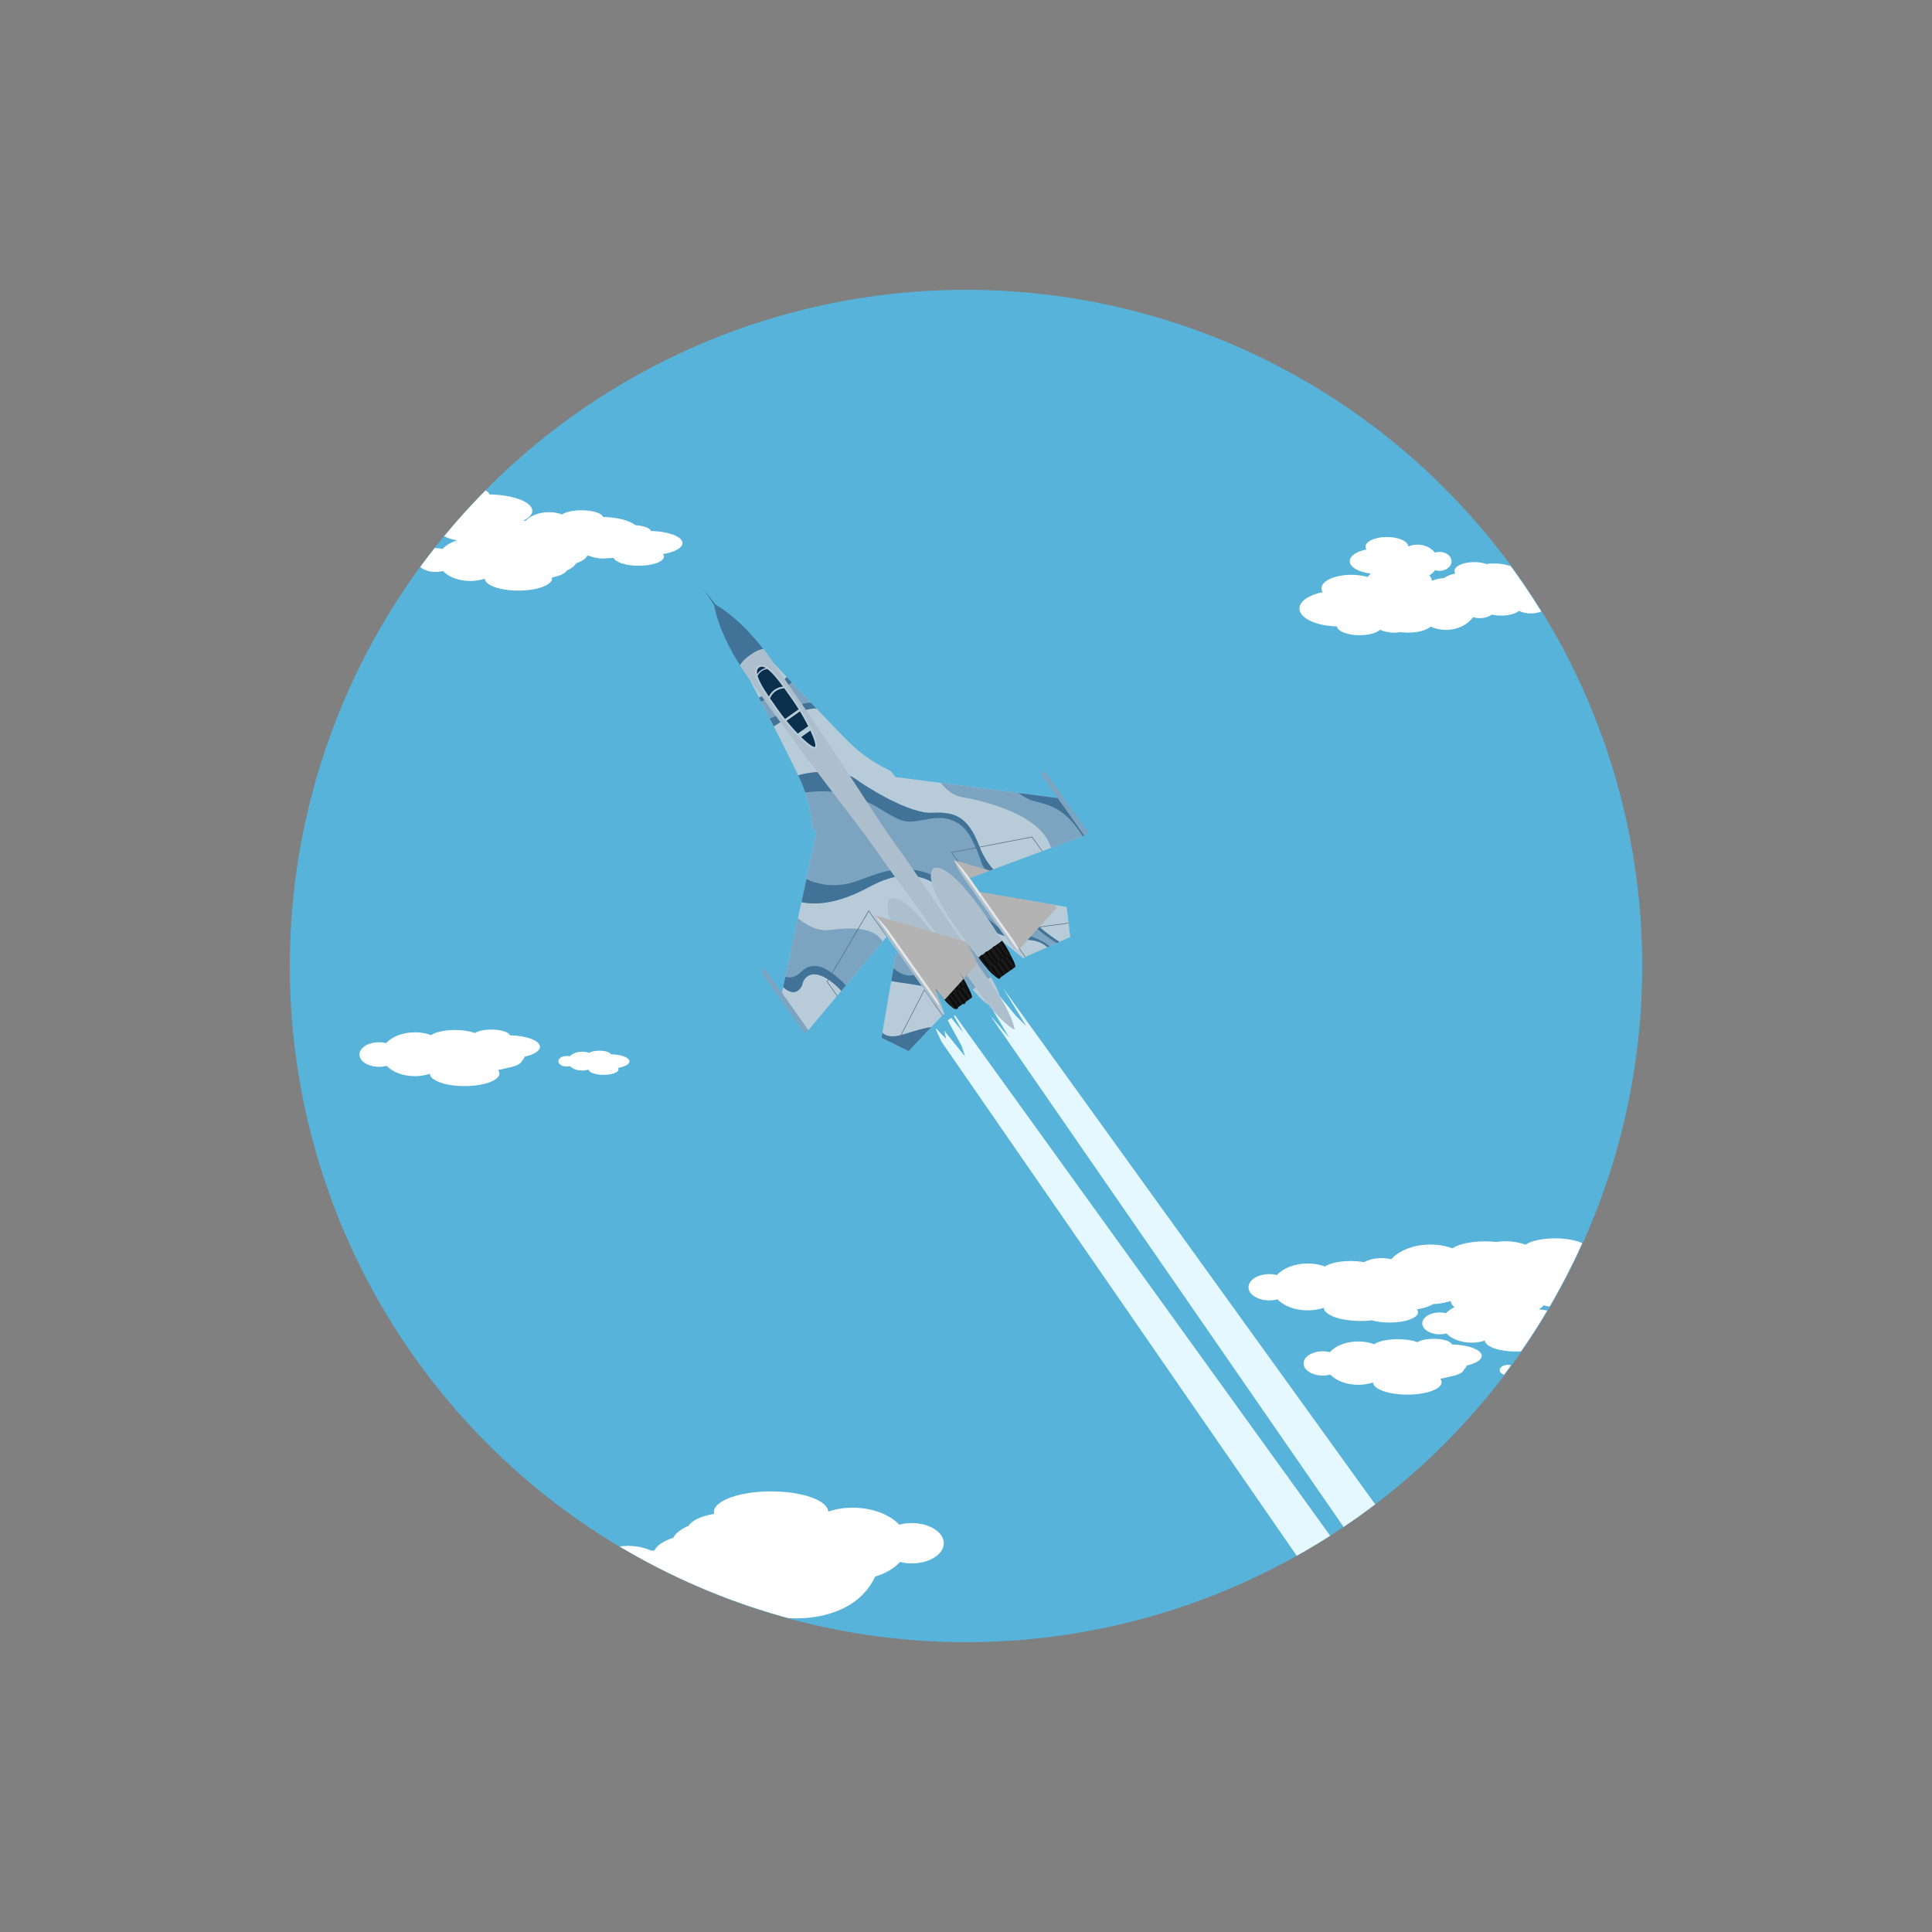<?xml version="1.0" encoding="utf-8"?>
<!-- Generator: Adobe Illustrator 24.3.0, SVG Export Plug-In . SVG Version: 6.00 Build 0)  -->
<svg version="1.1" id="Layer_1" xmlns="http://www.w3.org/2000/svg" xmlns:xlink="http://www.w3.org/1999/xlink" x="0px" y="0px"
	 viewBox="0 0 500 500" style="enable-background:new 0 0 500 500;" xml:space="preserve">
<rect x="0" y="0" width="500" height="500" fill="#808080" stroke="none"/>
<style type="text/css">
	.st0{fill:#57B3D9;}
	.st1{clip-path:url(#SVGID_2_);}
	.st2{fill:#E6F8FF;}
	.st3{fill:#B8CBD9;}
	.st4{fill:#7CA3BF;}
	.st5{fill:#417399;}
	.st6{fill:#ADBFCC;}
	.st7{fill:#5A7280;}
	.st8{fill:#1A1A1A;}
	.st9{fill:#0D0D0D;}
	.st10{fill:#0B304D;}
	.st11{fill:#B3B3B3;}
	.st12{fill:#A7BDCC;}
	.st13{fill:#E6E6E6;}
	.st14{fill:#366080;}
	.st15{clip-path:url(#SVGID_4_);}
	.st16{fill:#FFFFFF;}
</style>
<circle class="st0" cx="250" cy="250" r="175"/>
<g>
	<defs>
		<circle id="SVGID_1_" cx="250" cy="250" r="175"/>
	</defs>
	<clipPath id="SVGID_2_">
		<use xlink:href="#SVGID_1_"  style="overflow:visible;"/>
	</clipPath>
	<g class="st1">
		<path class="st2" d="M254.86,257.32 M259.57,255.7l6.01,9.83l-2.76-2.74l-5.05-6.15l1.81,4.06l2.02,4.36l-4.6-5.48l-2.14-2.26
			l-0.23,0.15l-0.03,0.02l6.59,11.04l-4.27-5l-0.44-0.42L465.12,565.1L247.14,262.75l-0.27,0.19l2.45,4.33l-3.13-3.85l-0.92,0.65
			l3.58,6.6l0.92,2.74l-5.41-6.68l0.49,2.09l-2.59-2.61l-0.11,0.08l1.46,3.23l352.12,509.62c9.61-5.7,18.98-11.78,28.08-18.2
			L259.57,255.7z"/>
	</g>
	<g class="st1">
		<g>
			<g>
				<path class="st3" d="M280.62,216.24l-6.84-9.69l-42.08-5.46l-0.72-1.02c-0.2-0.28-0.62-0.62-0.93-0.77
					c-1.51-0.71-5.76-2.88-9.48-6.41c-4.62-4.38-20.5-21.46-20.5-21.46l0,0c-0.24-0.34-0.48-0.68-0.72-1.02
					c-0.62-0.87-1.23-1.7-1.83-2.47c-0.69,0.08-1.79,0.44-3.39,1.57c-1.6,1.13-2.31,2.05-2.62,2.67c0.53,0.83,1.1,1.68,1.72,2.56
					c0.24,0.34,0.48,0.68,0.72,1.02h0c0,0,10.77,20.68,13.35,26.5c2.08,4.69,2.7,9.42,2.86,11.08c0.03,0.34,0.21,0.85,0.41,1.13
					l0.72,1.02l-8.95,41.47l6.84,9.69l20.32-24.28l2.52,3.57l-3.9,22.63l7.02,3.45l8.76-9.24l0.51-0.36l-2.43-6.69l6.12-4.32
					c0,0,5.04,7.14,7.5,8.46l0.06-0.04c4.29,5.48,6.87,6.62,6.87,6.62s-0.21-2.81-3.93-8.69l0.06-0.04c-0.42-2.76-5.46-9.9-5.46-9.9
					l6.12-4.32l5.49,4.53l0.51-0.36l11.65-5.16l-0.9-7.77l-22.63-3.9l-2.52-3.57L280.62,216.24z"/>
				<g>
					<path class="st4" d="M196.44,180.56c1.09,2.11,2.43,4.71,3.81,7.41c2.68-1.63,6.77-4.63,11-4.64
						c-2.76-2.91-5.55-5.88-7.65-8.12C202.22,176.76,199.88,178.91,196.44,180.56z"/>
					<path class="st5" d="M204.89,176.59c-0.45-0.48-0.88-0.94-1.29-1.38c-1.38,1.55-3.73,3.71-7.16,5.35
						c0.17,0.33,0.34,0.67,0.52,1.01C199.37,180.56,202.79,178.41,204.89,176.59z"/>
					<path class="st5" d="M209.87,181.87c-2.93-0.03-5.94,1.95-8.56,3.22c-0.83,0.4-1.52,0.66-2.11,0.83
						c0.35,0.67,0.7,1.36,1.05,2.05c2.68-1.63,6.77-4.63,11-4.64C210.79,182.84,210.33,182.35,209.87,181.87z"/>
				</g>
				<g>
					<path class="st4" d="M256.47,252.86c-1.52-2.59-3.25-5.05-3.25-5.05l2.33-1.64c-4.87-2.8-12.68-2.9-16.97-1.78
						c-3.5,0.91-6.49,0.06-8.05-0.58l1.51,2.14l-1.37,7.94c1.75,0.34,4.17,0.61,6.98,1.09c1.62,0.28,3.27,1.07,4.82,2.05l-0.47-1.3
						l6.12-4.32c0,0,1.71,2.43,3.63,4.72C253.12,254.91,255,253.89,256.47,252.86z"/>
					<path class="st5" d="M235.84,252.43c-1.62,0.25-3.33-0.75-4.61-1.83l-0.57,3.29c1.75,0.34,4.17,0.61,6.98,1.09
						c1.62,0.28,3.27,1.07,4.82,2.05l-0.47-1.3l3.04-2.15C242.48,252.45,238,252.1,235.84,252.43z"/>
				</g>
				<g>
					<path class="st4" d="M207.66,254.74c0.3-1.74,2.64-4.92,8.49,0.12c0.62,0.54,1.15,1.07,1.58,1.58l10.68-12.77
						c-2.68-4.41-9.79-3.37-13.86-2.98c-3.27,0.31-6-1.38-8.05-3.06l-3.84,17.82C206.03,258.58,207.58,255.19,207.66,254.74z"/>
					<path class="st5" d="M212.04,250.12c-4.35-0.75-4.44,2.37-7.2,2.79c-0.65,0.1-1.17,0.02-1.58-0.16l-0.58,2.7
						c3.36,3.13,4.91-0.26,4.99-0.71c0.3-1.74,2.64-4.92,8.49,0.12c0.62,0.54,1.15,1.07,1.58,1.58l1.17-1.4
						C216.86,252.74,213.63,250.39,212.04,250.12z"/>
				</g>
				<path class="st5" d="M235.15,272.03l5.89-6.21c-1.77,0.15-3.99,0.89-7.39,1.92c-3.09,0.93-4.58,0.28-5.29-0.51l-0.23,1.35
					L235.15,272.03z"/>
				<g>
					<path class="st4" d="M263.88,232.62l-10.42-1.8l-2.52-3.57l6.14-2.28c-1.19-1.24-2.57-3.2-3.76-6.28
						c-2.79-7.2-6.12-8.67-12-8.34c-5.88,0.33-16.81-6.48-19.99-8.82c-2.61-1.92-9.38-2.45-14.75-0.87
						c0.29,0.61,0.53,1.14,0.73,1.59c2.08,4.69,2.7,9.42,2.86,11.08c0.03,0.34,0.21,0.85,0.41,1.13l0.72,1.02l-3.88,17.99
						c3.95,0.81,9.69,0.34,17.59-3.97c14.35-7.83,20.68,2.22,24.79,6.96c1.91,2.2,6.86,4.74,12.25,6.52c2.53,0.5,6.06-0.5,9,2.14
						l3.11-1.38C271.51,242.07,265.07,237.54,263.88,232.62z"/>
					<path class="st5" d="M261.02,241.54c-1.43-0.2-5.46-3.82-10.98-9.06c-13.86-13.15-23.71-5.43-30.25-3.87
						c-4.79,1.14-8.7,0.03-11.08-1.1l-1.29,5.97c3.95,0.81,9.69,0.34,17.59-3.97c14.35-7.83,20.68,2.22,24.79,6.96
						c1.74,2.01,6.02,4.3,10.85,6.04l0,0c0,0,0.01,0,0.01,0c0.21,0.07,0.41,0.15,0.62,0.22c0.04,0.01,0.09,0.03,0.13,0.04
						c0.21,0.07,0.43,0.15,0.65,0.22c2.53,0.5,6.06-0.5,9,2.14l0.56-0.25C267.79,241.84,263.19,241.48,261.02,241.54z"/>
					<path class="st5" d="M241.31,210.36c-5.88,0.33-16.81-6.48-19.99-8.82c-2.61-1.92-9.38-2.45-14.75-0.87
						c0.29,0.61,0.53,1.14,0.73,1.59c0.42,0.95,0.78,1.91,1.09,2.84c2.66-0.38,7.03-0.65,11.3,0.65c6.81,2.07,8.25,4.11,12.81,6.24
						c4.12,1.92,8.28-1.26,13,0c4.71,1.26,6.21,5.55,7.5,8.46c0.88,1.99,0.95,3.83,2.57,5.09l1.5-0.56
						c-1.19-1.24-2.57-3.2-3.76-6.28C250.52,211.5,247.19,210.03,241.31,210.36z"/>
					<path class="st5" d="M274.16,243.75c-2.66-1.69-9.09-6.21-10.28-11.13l-1.11-0.19c0.79,2.51,3.33,7.11,10.73,11.62
						L274.16,243.75z"/>
				</g>
				<g>
					<path class="st4" d="M249.17,206.34c4.66,0.8,20.31,4.22,22.83,13.1l8.62-3.2l-6.84-9.69l-30.29-3.93
						C244.92,204.37,246.56,205.89,249.17,206.34z"/>
					<path class="st5" d="M267.39,207.24c3.59,1.04,8.07,1.45,12.81,9.16l0.43-0.16l-6.84-9.69l-10.23-1.33
						C264.68,206.03,265.97,206.83,267.39,207.24z"/>
				</g>
			</g>
			<path class="st6" d="M259.34,243.49c0,0-12.51-20.98-17.83-18.76c-3.87,4.26,11.7,23.08,11.7,23.08L259.34,243.49z"/>
			<path class="st6" d="M248.12,251.41c0,0-12.51-20.98-17.83-18.76c-3.87,4.26,11.7,23.08,11.7,23.08L248.12,251.41z"/>
			<polygon class="st7" points="276.56,238.81 260.52,240.97 265.28,247.71 265.34,247.66 265.42,247.63 260.8,241.09 
				276.58,238.97 			"/>
			<path class="st4" d="M280.62,216.24l1.02-0.72l-10.44-14.8c-0.72-1.02-1.59-1.17-1.59-1.17s-0.15,0.87,0.57,1.89
				C270.9,202.47,280.62,216.24,280.62,216.24z"/>
			<path class="st4" d="M208.17,267.38l1.02-0.72l-10.44-14.8c-0.72-1.02-1.59-1.17-1.59-1.17s-0.15,0.87,0.57,1.89
				C198.45,253.6,208.17,267.38,208.17,267.38z"/>
			<polygon class="st7" points="251.24,227.81 251.3,227.76 250.94,227.25 251.01,227.23 246.39,220.67 267.08,216.69 
				269.64,220.31 269.79,220.26 267.15,216.51 246.13,220.57 			"/>
			<path class="st6" d="M191.51,172.18c0.53,0.83,1.1,1.68,1.72,2.56c16.93,23.98,28.03,37.54,32.35,43.67
				c2.16,3.06,5.4,7.65,5.4,7.65l22.84,31.27c5.4,7.65,8.73,9.12,8.73,9.12s-0.27-3.63-5.67-11.28l-21.82-31.99
				c0,0-3.24-4.59-5.4-7.65c-4.32-6.12-13.38-21.13-30.31-45.11c-0.62-0.87-1.23-1.7-1.83-2.47c-0.69,0.08-1.79,0.44-3.39,1.57
				C192.53,170.64,191.82,171.56,191.51,172.18z"/>
			<polygon class="st7" points="229.51,242.38 229.87,242.89 229.93,242.84 224.82,235.6 213.96,254.06 216.6,257.8 216.71,257.68 
				214.15,254.05 224.84,235.89 229.46,242.44 			"/>
			<polygon class="st7" points="231.96,270.46 239.24,256.3 243.86,262.84 243.92,262.79 243.98,262.74 239.22,256 231.82,270.39 
							"/>
			<g>
				<path class="st8" d="M249.38,259.69c0,0,1.53-1.08,2.04-1.44c0.51-0.36-1.5-4.29-3.3-6.84l-6.12,4.32
					c1.8,2.55,4.83,5.76,5.34,5.4C247.85,260.77,249.38,259.69,249.38,259.69z"/>
				
					<rect x="245.57" y="253.41" transform="matrix(0.817 -0.576 0.576 0.817 -102.179 188.344)" class="st9" width="0.62" height="3.75"/>
				
					<rect x="246.59" y="252.69" transform="matrix(0.817 -0.577 0.577 0.817 -101.664 189.257)" class="st9" width="0.62" height="3.75"/>
				
					<rect x="247.61" y="251.97" transform="matrix(0.817 -0.577 0.577 0.817 -101.052 189.668)" class="st9" width="0.62" height="3.75"/>
				<path class="st9" d="M250.09,254.61c-0.59-1.08-1.3-2.24-1.97-3.2l-0.51,0.36l2.16,3.06L250.09,254.61z"/>
				
					<rect x="244.55" y="254.13" transform="matrix(0.818 -0.576 0.576 0.818 -102.718 187.566)" class="st9" width="0.62" height="3.75"/>
				
					<rect x="246.2" y="257.55" transform="matrix(0.818 -0.576 0.576 0.818 -104.414 189.279)" class="st9" width="0.62" height="3.75"/>
				<path class="st9" d="M246.05,260.39l-1.38-1.96l-0.32,0.23C244.95,259.34,245.55,259.95,246.05,260.39z"/>
				
					<rect x="247.22" y="256.83" transform="matrix(0.817 -0.576 0.576 0.817 -103.849 189.92)" class="st9" width="0.62" height="3.75"/>
				
					<rect x="248.24" y="256.11" transform="matrix(0.817 -0.577 0.577 0.817 -103.338 190.848)" class="st9" width="0.62" height="3.75"/>
				
					<rect x="249.26" y="255.39" transform="matrix(0.817 -0.576 0.576 0.817 -102.637 190.787)" class="st9" width="0.62" height="3.75"/>
				<path class="st9" d="M251.15,256.79l-1.38-1.96l-0.51,0.36l2.16,3.06C251.6,258.13,251.47,257.57,251.15,256.79z"/>
				
					<rect x="243.53" y="254.85" transform="matrix(0.818 -0.575 0.575 0.818 -103.312 187.082)" class="st9" width="0.62" height="3.75"/>
			</g>
			<g>
				<path class="st8" d="M260.6,251.77c0,0,1.53-1.08,2.04-1.44c0.51-0.36-1.5-4.29-3.3-6.84l-6.12,4.32
					c1.8,2.55,4.83,5.76,5.34,5.4C259.07,252.85,260.6,251.77,260.6,251.77z"/>
				
					<rect x="256.79" y="245.49" transform="matrix(0.817 -0.577 0.577 0.817 -95.627 193.788)" class="st9" width="0.62" height="3.75"/>
				
					<rect x="257.81" y="244.77" transform="matrix(0.817 -0.577 0.577 0.817 -94.981 193.957)" class="st9" width="0.62" height="3.75"/>
				
					<rect x="258.84" y="244.05" transform="matrix(0.817 -0.577 0.577 0.817 -94.422 194.708)" class="st9" width="0.62" height="3.75"/>
				<path class="st9" d="M261.31,246.68c-0.59-1.08-1.3-2.24-1.97-3.19l-0.51,0.36l2.16,3.06L261.31,246.68z"/>
				
					<rect x="255.77" y="246.21" transform="matrix(0.817 -0.577 0.577 0.817 -96.177 192.99)" class="st9" width="0.63" height="3.75"/>
				
					<rect x="257.42" y="249.63" transform="matrix(0.818 -0.575 0.575 0.818 -97.774 194.11)" class="st9" width="0.62" height="3.75"/>
				<path class="st9" d="M257.27,252.47l-1.38-1.96l-0.32,0.23C256.18,251.42,256.77,252.03,257.27,252.47z"/>
				
					<rect x="258.45" y="248.91" transform="matrix(0.817 -0.576 0.576 0.817 -97.233 194.941)" class="st9" width="0.62" height="3.75"/>
				
					<rect x="259.47" y="248.19" transform="matrix(0.817 -0.576 0.576 0.817 -96.631 195.397)" class="st9" width="0.62" height="3.75"/>
				<polygon class="st9" points="262.13,250.69 261.62,251.05 259.46,247.99 259.97,247.63 				"/>
				<path class="st9" d="M262.38,248.87l-1.38-1.96l-0.51,0.36l2.16,3.06C262.82,250.21,262.69,249.65,262.38,248.87z"/>
				
					<rect x="254.75" y="246.93" transform="matrix(0.817 -0.576 0.576 0.817 -96.766 192.452)" class="st9" width="0.62" height="3.75"/>
			</g>
			<g>
				<path class="st3" d="M200.32,174.08c-0.83-0.88-1.55-1.46-2.18-1.76c-0.74-0.36-1.42-0.34-1.97,0.05l-0.01,0.01
					c-0.55,0.39-0.8,1.03-0.71,1.84c0.24,2.2,2.69,5.68,5.29,9.37l0.17,0.24c1.74,2.46,3.97,5.12,5.98,7.11
					c1,0.99,1.87,1.74,2.57,2.23c0.38,0.26,0.69,0.44,0.96,0.53c0.21,0.08,0.52,0.15,0.78-0.02h0v0c0.25-0.19,0.29-0.51,0.29-0.73
					c-0.01-1.2-1.02-3.48-1.88-5.19c-1.18-2.35-2.72-4.92-4.24-7.07l-0.02-0.02C203.55,178.11,201.85,175.7,200.32,174.08z"/>
				<path class="st10" d="M210.56,193.26c0.21,0.08,0.33,0.06,0.36,0.04l0.01-0.01c0.03-0.02,0.08-0.12,0.08-0.35
					c0-0.24-0.05-0.57-0.16-0.96c-0.2-0.74-0.59-1.75-1.13-2.9l-2.37,1.67C208.74,192.12,209.91,193.04,210.56,193.26z
					 M202.96,178.12c-0.04,0-0.08,0-0.12,0.01c-0.6,0.06-1.38,0.24-2.1,0.75c-0.77,0.54-1.21,1.27-1.46,1.83
					c0.63,0.92,1.3,1.88,2,2.86c0.58,0.82,1.21,1.66,1.88,2.5l3.54-2.5c-0.56-0.9-1.14-1.78-1.72-2.61
					C204.31,180,203.63,179.04,202.96,178.12z M206.46,189.85l2.71-1.91c-0.62-1.24-1.36-2.56-2.14-3.84l-3.48,2.45
					C204.5,187.71,205.49,188.84,206.46,189.85z M202.64,177.68c-1.45-1.96-2.84-3.65-4.02-4.52c-0.07,0-0.16,0.01-0.26,0.02
					c-0.32,0.05-0.77,0.18-1.26,0.53c-0.63,0.45-0.91,0.95-1.03,1.24c0.15,0.49,0.39,1.06,0.71,1.7c0.55,1.08,1.32,2.3,2.2,3.6
					c0.29-0.57,0.75-1.23,1.49-1.76C201.23,177.98,202.01,177.76,202.64,177.68z M198.22,172.9c-0.1-0.06-0.19-0.11-0.28-0.15
					c-0.62-0.29-1.08-0.28-1.51,0.01c-0.42,0.3-0.58,0.74-0.52,1.41c0.01,0.1,0.03,0.21,0.05,0.32c0.18-0.31,0.48-0.69,0.97-1.03
					C197.41,173.12,197.86,172.97,198.22,172.9z"/>
			</g>
			<path class="st11" d="M242.99,260.38l0.5-0.55l-1.02-2.8l-0.47-1.3c0.68,0.96,1.53,2.01,2.35,2.93h0
				c0.04,0.04,0.07,0.07,0.1,0.11l4.92-5.43c0-0.01-0.01-0.02-0.02-0.03c-0.07-0.11-0.13-0.22-0.2-0.33
				c-0.01-0.01-0.02-0.03-0.03-0.04c-0.07-0.11-0.14-0.22-0.21-0.34c-0.02-0.03-0.04-0.07-0.06-0.1c-0.07-0.11-0.14-0.22-0.21-0.33
				c-0.01-0.01-0.01-0.02-0.02-0.03c-0.07-0.11-0.15-0.22-0.22-0.33c-0.02-0.03-0.04-0.06-0.06-0.09c-0.08-0.11-0.15-0.22-0.23-0.33
				c0,0,0.01,0.01,0.02,0.02c0,0,0,0.01,0.01,0.01c0,0.01,0.01,0.02,0.02,0.03c0,0,0,0,0,0c0.14,0.2,0.63,0.88,1.3,1.77l3.53-3.9
				l-2.84-5.56l-23.73-6.87L242.99,260.38z"/>
			<polygon class="st11" points="246.83,222.6 263.4,246.07 273.41,235.02 272.98,234.19 253.46,230.82 250.94,227.25 256.19,225.3 
							"/>
			<g>
				<path class="st12" d="M226.42,236.91c0,0,1.95,1.68,4.11,4.74c2.16,3.06,9,12.75,10.44,14.8c1.44,2.04,2.52,3.57,2.01,3.93
					c-0.51,0.36-1.59-1.17-3.03-3.21c-1.44-2.04-9-12.75-10.44-14.8C227.35,239.32,226.42,236.91,226.42,236.91z"/>
				<path class="st13" d="M240.97,256.45l-10.44-14.8c-2.16-3.06-4.11-4.74-4.11-4.74l16.57,23.47
					C243.5,260.02,242.42,258.49,240.97,256.45z"/>
			</g>
			<g>
				<path class="st6" d="M246.83,222.51c0,0,1.95,1.68,4.11,4.74c2.16,3.06,9,12.76,10.44,14.8c1.44,2.04,2.52,3.57,2.01,3.93
					c-0.51,0.36-1.59-1.17-3.03-3.21c-1.44-2.04-9-12.75-10.44-14.79C247.76,224.91,246.83,222.51,246.83,222.51z"/>
				<path class="st13" d="M261.38,242.05l-10.44-14.8c-2.16-3.06-4.11-4.74-4.11-4.74l16.57,23.47
					C263.9,245.62,262.82,244.09,261.38,242.05z"/>
			</g>
			<g>
				<path class="st14" d="M185.26,156.66l-2.35-3.1c-0.3-0.4-0.65-0.88-1.02-1.4c0.37,0.53,0.71,1.02,0.98,1.43l2.13,3.25
					L185.26,156.66z"/>
				<path class="st5" d="M194.13,169.51c1.6-1.13,2.7-1.49,3.39-1.57c-5.96-7.67-11.23-10.86-12.48-11.55
					c-0.15-0.08-0.26-0.01-0.23,0.16c0.23,1.4,1.47,7.44,6.7,15.62C191.82,171.56,192.53,170.64,194.13,169.51z"/>
			</g>
		</g>
	</g>
</g>
<g>
	<defs>
		
			<ellipse id="SVGID_3_" transform="matrix(0.707 -0.707 0.707 0.707 -103.553 250)" cx="250" cy="250" rx="174.94" ry="174.94"/>
	</defs>
	<clipPath id="SVGID_4_">
		<use xlink:href="#SVGID_3_"  style="overflow:visible;"/>
	</clipPath>
	<g class="st15">
		<path class="st16" d="M176.62,140.55c0-1.67-3.61-3.03-8.15-3.12c-0.2-0.77-1.9-1.38-4.09-1.52c-1.4-1.2-4.59-2.05-8.34-2.12
			c-0.26-0.97-2.65-1.73-5.56-1.73c-2.21,0-4.11,0.44-5.02,1.07c-1.01-0.37-2.16-0.58-3.4-0.58c-2.57,0-4.81,0.91-6.03,2.27
			c-0.17-0.04-0.36-0.07-0.54-0.1c1.42-0.7,2.27-1.57,2.27-2.52c0-2.28-4.92-4.14-11.11-4.25c-0.32-1.18-3.23-2.11-6.78-2.11
			c-2.69,0-5.01,0.53-6.12,1.31c-1.23-0.45-2.64-0.71-4.14-0.71c-3.13,0-5.86,1.11-7.35,2.77c-0.57-0.14-1.18-0.22-1.82-0.22
			c-2.76,0-4.99,1.41-4.99,3.14c0,1.73,2.24,3.14,4.99,3.14c0.69,0,1.34-0.09,1.94-0.25c1.51,1.58,4.18,2.64,7.23,2.64
			c1.38,0,2.67-0.22,3.82-0.6c0.08,1.22,2.04,2.28,4.88,2.8c-1.58,0.47-2.91,1.25-3.79,2.22c-0.55-0.14-1.15-0.22-1.79-0.22
			c-2.7,0-4.89,1.38-4.89,3.08c0,1.7,2.19,3.08,4.89,3.08c0.67,0,1.32-0.09,1.9-0.24c1.48,1.55,4.09,2.58,7.08,2.58
			c1.35,0,2.62-0.21,3.75-0.59c0.11,1.71,3.96,3.08,8.7,3.08c4.81,0,8.71-1.41,8.71-3.15c0-0.09-0.01-0.18-0.03-0.26
			c1.94-0.35,3.39-1,3.84-1.78c1.19-0.53,2.04-1.17,2.4-1.87c1.5-0.51,2.54-1.19,2.88-1.96c0.17,0,0.34,0.01,0.51,0.01
			c0,0,0.01,0,0.01,0c1,0.44,2.19,0.71,3.48,0.71c0.44,0,0.87-0.04,1.28-0.09c0.03,0,0.05,0,0.08,0c0.53,0,1.03-0.03,1.51-0.09
			c0.42,1.15,3.15,2.05,6.46,2.05c3.6,0,6.53-1.06,6.53-2.36c0-0.23-0.09-0.45-0.27-0.66C174.54,142.91,176.62,141.82,176.62,140.55
			z"/>
		<path class="st16" d="M424.94,328.47c0-2.86-6.18-5.2-13.95-5.34c-0.4-1.48-4.06-2.65-8.51-2.65c-3.38,0-6.3,0.67-7.68,1.64
			c-1.54-0.57-3.32-0.89-5.2-0.89c-0.82,0-1.62,0.07-2.38,0.19c-0.91-0.1-1.89-0.16-2.9-0.16c-3.71,0-6.91,0.74-8.44,1.8
			c-1.69-0.62-3.64-0.97-5.71-0.97c-4.32,0-8.08,1.53-10.13,3.81c-0.78-0.19-1.62-0.31-2.51-0.31c-1.73,0-3.3,0.4-4.51,1.06
			c-1.04-0.19-2.23-0.3-3.49-0.3c-2.91,0-5.42,0.58-6.62,1.41c-1.33-0.49-2.85-0.77-4.48-0.77c-3.39,0-6.34,1.2-7.95,2.99
			c-0.61-0.15-1.27-0.24-1.97-0.24c-2.98,0-5.4,1.52-5.4,3.4c0,1.88,2.42,3.4,5.4,3.4c0.74,0,1.45-0.09,2.1-0.27
			c1.63,1.71,4.52,2.85,7.82,2.85c1.49,0,2.89-0.24,4.14-0.65c0.12,1.88,4.37,3.4,9.62,3.4c1.01,0,1.98-0.06,2.89-0.16
			c1.25,0.36,2.83,0.57,4.55,0.57c4.06,0,7.35-1.19,7.35-2.66c0-0.26-0.11-0.51-0.3-0.75c1.78-0.29,3.25-0.78,4.26-1.38
			c1.61-0.07,3.14-0.34,4.51-0.8c0.03,0.57,0.38,1.12,0.96,1.62c-0.88,0.41-1.64,0.94-2.19,1.55c-0.51-0.13-1.06-0.2-1.64-0.2
			c-2.48,0-4.5,1.27-4.5,2.83c0,1.56,2.01,2.83,4.5,2.83c0.62,0,1.21-0.08,1.75-0.22c1.36,1.42,3.76,2.38,6.51,2.38
			c1.24,0,2.41-0.2,3.44-0.54c0.1,1.57,3.64,2.83,8,2.83c4.42,0,8.01-1.3,8.01-2.9c0-0.28-0.12-0.55-0.33-0.81
			c3.66-0.6,6.21-1.94,6.21-3.49c0-1.79-3.36-3.29-7.91-3.71c0.52-0.32,0.93-0.66,1.22-1.02c1.75,0.41,3.84,0.66,6.09,0.66
			c6.17,0,11.18-1.81,11.18-4.04c0-0.39-0.16-0.77-0.45-1.13C421.38,332.5,424.94,330.64,424.94,328.47z M401.51,352.78
			c-0.14-0.51-1.39-0.9-2.91-0.9c-1.16,0-2.15,0.23-2.63,0.56c-0.53-0.19-1.13-0.3-1.78-0.3c-1.35,0-2.52,0.48-3.15,1.19
			c-0.24-0.06-0.51-0.1-0.78-0.1c-1.19,0-2.15,0.6-2.15,1.35c0,0.74,0.96,1.35,2.15,1.35c0.3,0,0.58-0.04,0.83-0.11
			c0.65,0.68,1.79,1.13,3.11,1.13c0.59,0,1.15-0.09,1.64-0.26c0.05,0.75,1.74,1.35,3.82,1.35c2.11,0,3.82-0.62,3.82-1.38
			c0-0.13-0.06-0.26-0.16-0.39c1.75-0.29,2.96-0.92,2.96-1.67C406.28,353.62,404.17,352.83,401.51,352.78z M375.74,347.94
			c-0.22-0.82-2.24-1.46-4.7-1.46c-1.84,0-3.43,0.36-4.21,0.88c-1.24-0.48-3.05-0.78-5.07-0.78c-2.69,0-5.01,0.53-6.11,1.3
			c-1.23-0.45-2.64-0.71-4.14-0.71c-3.13,0-5.86,1.11-7.34,2.76c-0.57-0.14-1.18-0.22-1.82-0.22c-2.75,0-4.99,1.41-4.99,3.14
			c0,1.73,2.23,3.14,4.99,3.14c0.69,0,1.34-0.09,1.94-0.24c1.51,1.58,4.17,2.64,7.22,2.64c1.38,0,2.67-0.22,3.82-0.6
			c0.11,1.74,4.04,3.14,8.88,3.14c4.91,0,8.89-1.44,8.89-3.21c0-0.31-0.13-0.61-0.36-0.9c0.92-0.15,1.78-0.35,2.56-0.58
			c1.96-0.32,3.37-1,3.59-1.81c0.33-0.32,0.56-0.67,0.67-1.02c2.33-0.52,3.9-1.45,3.9-2.52
			C383.44,349.31,380.03,348.02,375.74,347.94z"/>
		<path class="st16" d="M336.3,157.48c0,2.48,4.28,4.51,9.66,4.63c0.27,1.29,2.81,2.29,5.89,2.29c2.34,0,4.36-0.58,5.32-1.42
			c1.07,0.49,2.29,0.77,3.6,0.77c0.57,0,1.12-0.06,1.65-0.16c0.63,0.09,1.3,0.14,2.01,0.14c2.57,0,4.78-0.64,5.84-1.56
			c1.17,0.54,2.52,0.85,3.95,0.85c2.99,0,5.6-1.33,7.01-3.31c0.54,0.17,1.12,0.27,1.74,0.27c1.2,0,2.29-0.35,3.12-0.92
			c0.72,0.17,1.54,0.26,2.42,0.26c2.02,0,3.75-0.5,4.58-1.22c0.92,0.42,1.98,0.66,3.1,0.66c2.35,0,4.39-1.04,5.5-2.6
			c0.42,0.13,0.88,0.21,1.36,0.21c2.07,0,3.74-1.32,3.74-2.95c0-1.63-1.67-2.95-3.74-2.95c-0.51,0-1.01,0.08-1.45,0.23
			c-1.13-1.49-3.13-2.48-5.42-2.48c-1.03,0-2,0.21-2.86,0.56c-0.08-1.63-3.03-2.95-6.66-2.95c-0.7,0-1.37,0.05-2,0.14
			c-0.87-0.31-1.96-0.5-3.15-0.5c-2.81,0-5.09,1.03-5.09,2.31c0,0.23,0.07,0.44,0.21,0.65c-1.23,0.25-2.25,0.67-2.95,1.19
			c-1.12,0.06-2.17,0.3-3.12,0.69c-0.02-0.5-0.26-0.97-0.66-1.4c0.61-0.36,1.13-0.81,1.51-1.35c0.35,0.11,0.73,0.17,1.14,0.17
			c1.72,0,3.11-1.1,3.11-2.45c0-1.36-1.39-2.45-3.11-2.45c-0.43,0-0.84,0.07-1.21,0.19c-0.94-1.24-2.6-2.06-4.5-2.06
			c-0.86,0-1.67,0.17-2.38,0.47c-0.07-1.36-2.52-2.45-5.54-2.45c-3.06,0-5.54,1.12-5.54,2.51c0,0.24,0.08,0.48,0.23,0.71
			c-2.53,0.52-4.3,1.68-4.3,3.03c0,1.55,2.33,2.85,5.48,3.22c-0.36,0.27-0.65,0.57-0.85,0.88c-1.21-0.36-2.66-0.57-4.21-0.57
			c-4.27,0-7.74,1.57-7.74,3.5c0,0.34,0.11,0.67,0.32,0.98C338.76,153.98,336.3,155.6,336.3,157.48z"/>
		<path class="st16" d="M162.91,274.69c0-0.99-2.14-1.8-4.84-1.85c-0.14-0.51-1.41-0.92-2.95-0.92c-1.17,0-2.18,0.23-2.66,0.57
			c-0.53-0.2-1.15-0.31-1.8-0.31c-1.36,0-2.55,0.48-3.2,1.2c-0.25-0.06-0.51-0.1-0.79-0.1c-1.2,0-2.17,0.61-2.17,1.37
			c0,0.76,0.97,1.37,2.17,1.37c0.3,0,0.59-0.04,0.84-0.11c0.66,0.69,1.82,1.15,3.15,1.15c0.6,0,1.16-0.1,1.67-0.26
			c0.05,0.76,1.76,1.37,3.87,1.37c2.14,0,3.87-0.63,3.87-1.4c0-0.14-0.06-0.27-0.16-0.39C161.67,276.09,162.91,275.44,162.91,274.69
			z M131.94,267.93c-0.22-0.83-2.27-1.48-4.77-1.48c-1.86,0-3.47,0.36-4.26,0.9c-1.26-0.48-3.1-0.79-5.14-0.79
			c-2.73,0-5.08,0.54-6.19,1.32c-1.24-0.45-2.67-0.72-4.2-0.72c-3.17,0-5.94,1.13-7.44,2.8c-0.57-0.14-1.19-0.23-1.85-0.23
			c-2.79,0-5.06,1.42-5.06,3.18c0,1.76,2.26,3.18,5.06,3.18c0.7,0,1.36-0.09,1.96-0.25c1.53,1.6,4.23,2.67,7.32,2.67
			c1.39,0,2.71-0.22,3.87-0.61c0.11,1.76,4.09,3.18,9,3.18c4.98,0,9.01-1.46,9.01-3.26c0-0.32-0.13-0.62-0.37-0.91
			c0.94-0.15,1.8-0.35,2.59-0.58c1.98-0.33,3.41-1.01,3.64-1.83c0.34-0.33,0.57-0.68,0.68-1.04c2.37-0.53,3.95-1.47,3.95-2.55
			C139.76,269.32,136.29,268.02,131.94,267.93z"/>
		<path class="st16" d="M127.52,406.85c0,2.84,6.13,5.15,13.83,5.29c0.35,1.3,3.23,2.35,6.95,2.57c2.39,2.03,7.79,3.48,14.16,3.6
			c0.44,1.64,4.5,2.93,9.44,2.93c3.75,0,6.98-0.74,8.52-1.82c1.71,0.63,3.67,0.99,5.77,0.99c4.36,0,8.17-1.55,10.23-3.85
			c0.3,0.07,0.61,0.12,0.92,0.17c0.6,2.55,22.66,5.41,29.15-8.72c2.69-0.79,4.94-2.12,6.43-3.77c0.94,0.23,1.96,0.37,3.03,0.37
			c4.59,0,8.3-2.34,8.3-5.22c0-2.88-3.72-5.22-8.3-5.22c-1.14,0-2.23,0.15-3.23,0.41c-2.51-2.63-6.95-4.39-12.02-4.39
			c-2.29,0-4.45,0.36-6.36,1c-0.18-2.9-6.72-5.22-14.78-5.22c-8.17,0-14.8,2.39-14.8,5.35c0,0.15,0.02,0.3,0.06,0.45
			c-3.29,0.59-5.75,1.69-6.52,3.03c-2.03,0.9-3.45,1.98-4.07,3.17c-2.54,0.86-4.31,2.02-4.88,3.32c-0.29-0.01-0.58-0.02-0.87-0.02
			c0,0-0.01,0-0.01,0c-1.69-0.75-3.72-1.2-5.91-1.2c-0.75,0-1.47,0.06-2.18,0.16c-0.04,0-0.09,0-0.13,0c-0.89,0-1.75,0.05-2.56,0.15
			c-0.72-1.96-5.35-3.47-10.97-3.47c-6.12,0-11.08,1.79-11.08,4c0,0.39,0.16,0.77,0.45,1.12
			C131.05,402.85,127.52,404.7,127.52,406.85z"/>
	</g>
</g>
</svg>
